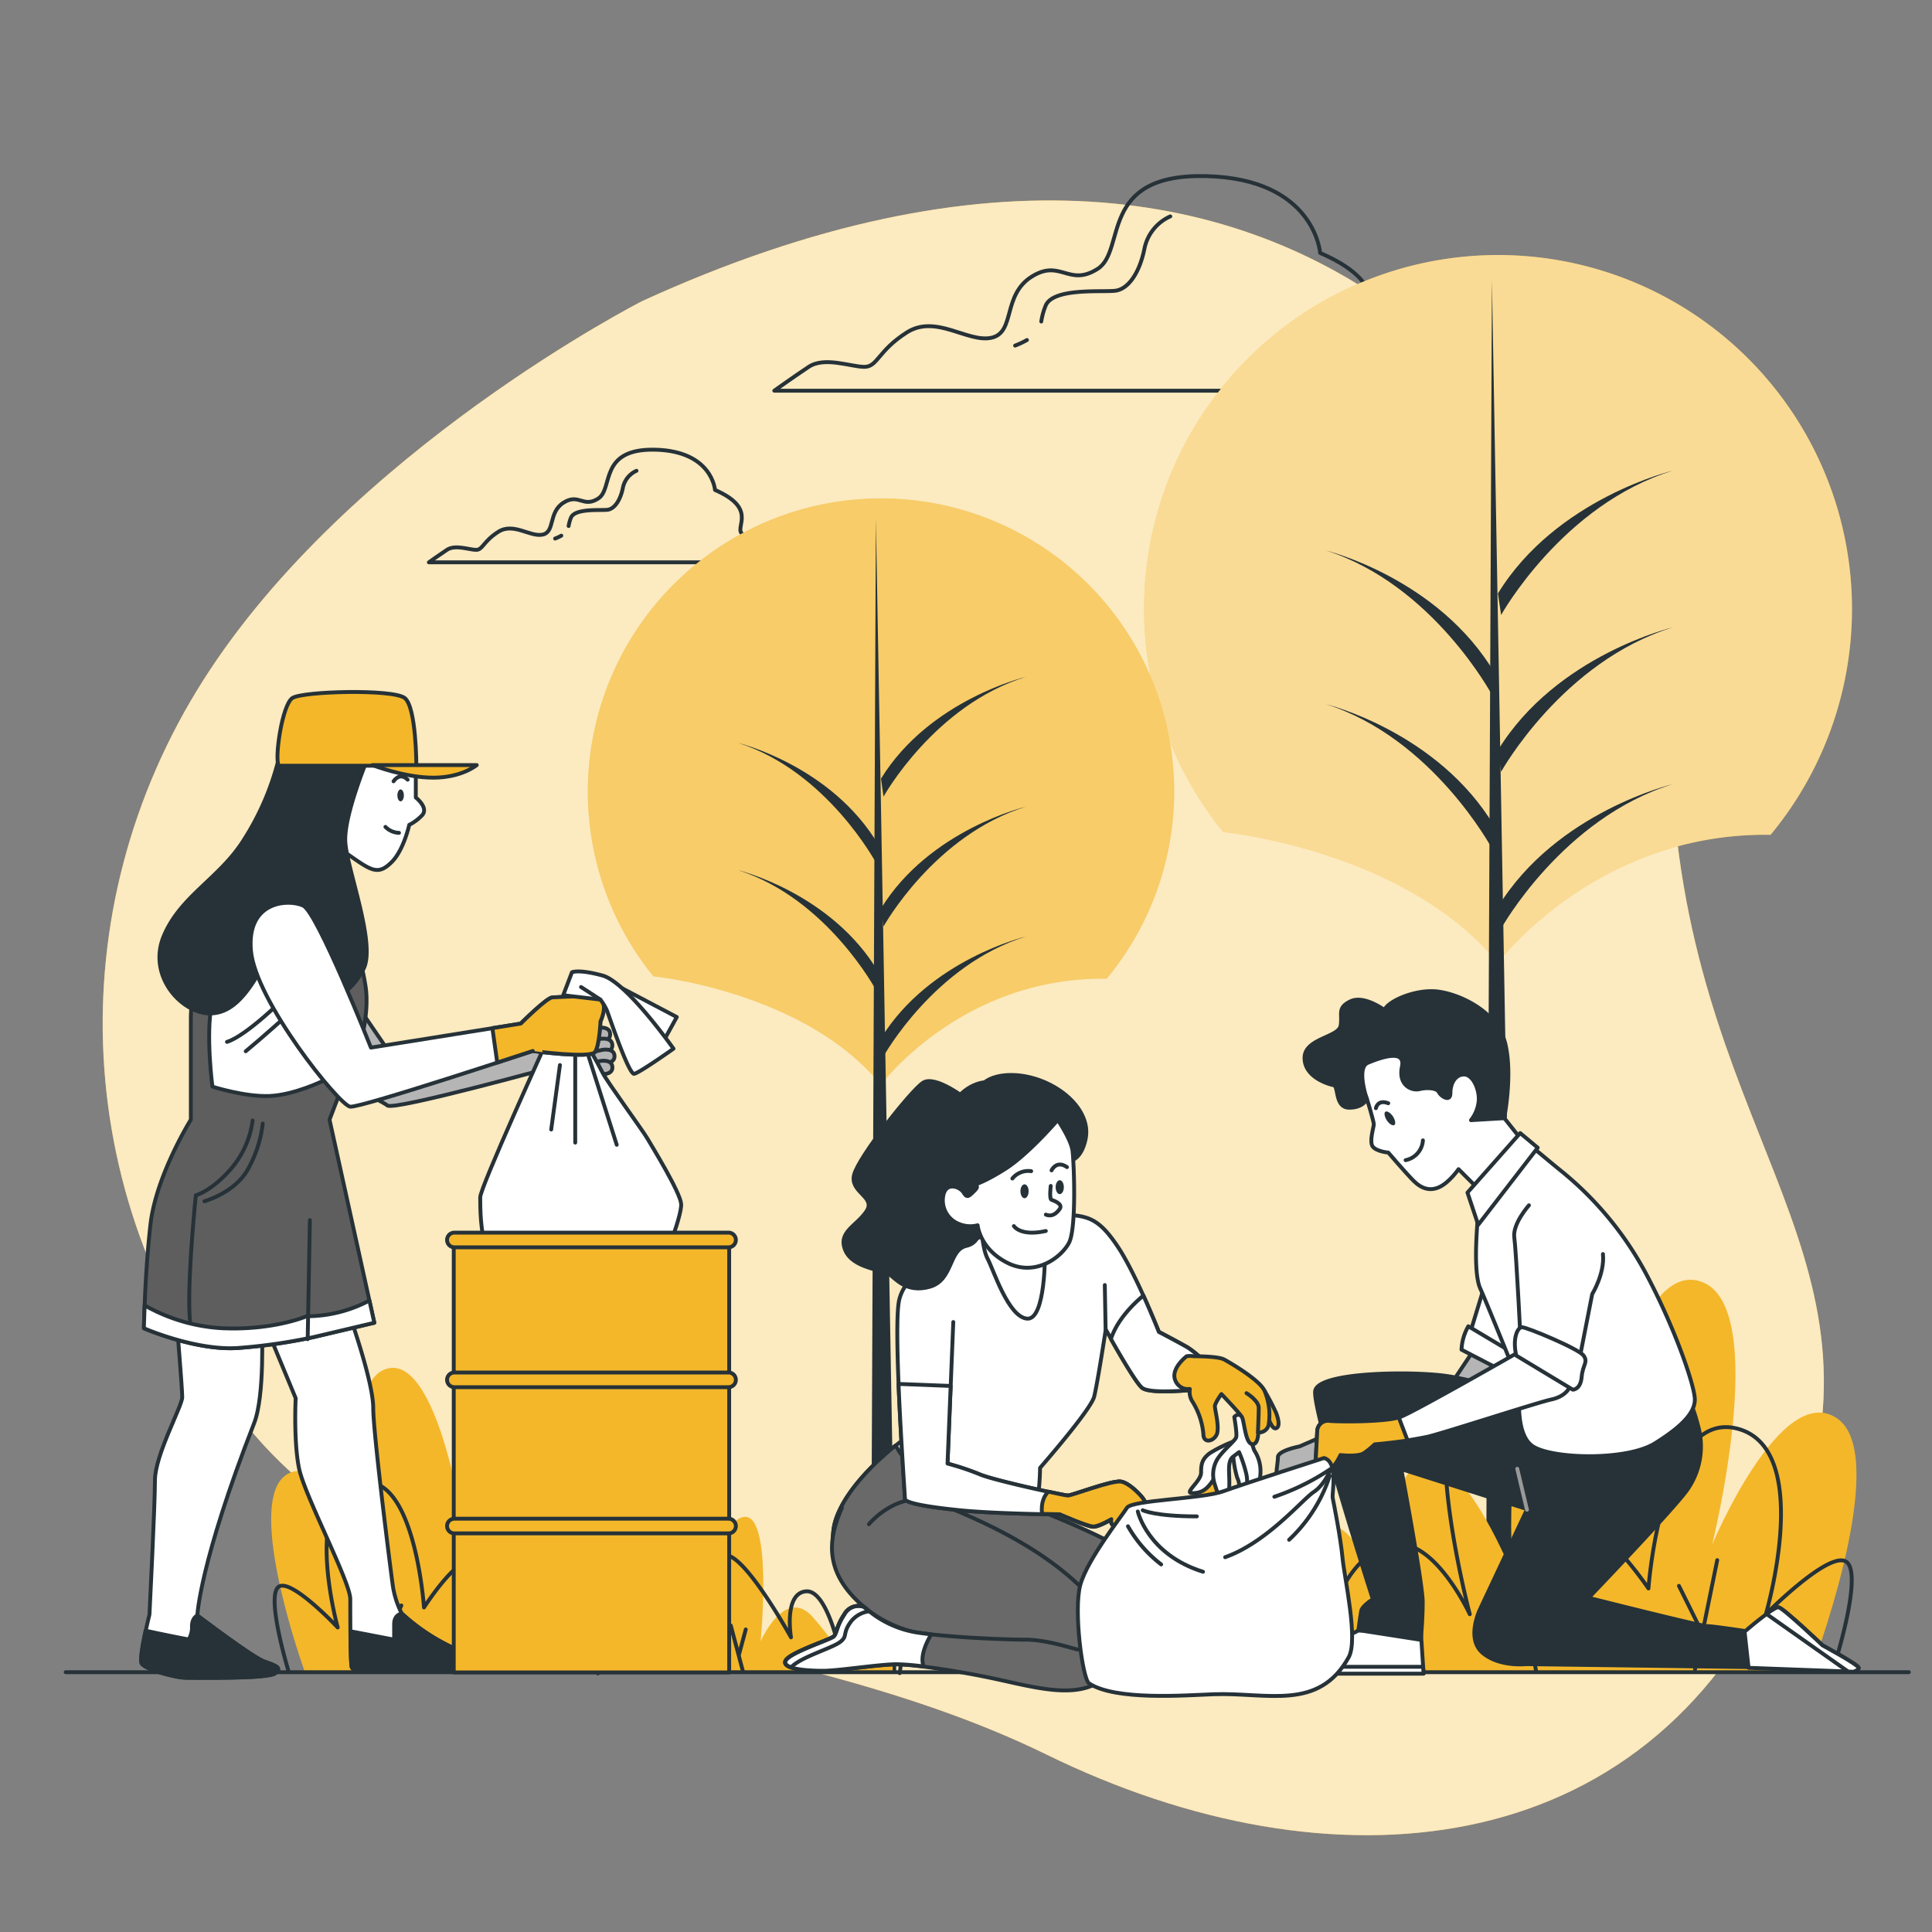 <svg xmlns="http://www.w3.org/2000/svg" viewBox="0 0 500 500"><rect x="0" y="0" width="500" height="500" fill="#808080" stroke="none"/><g id="freepik--background-simple--inject-111"><path d="M166.19,77.92S90.42,116.52,52.63,176,17.83,312,63.75,368.8s133.69,49.34,207.18,85.32,154.57,28.57,189.32-47.66S442.6,301.74,433.6,213.52,345.07-3.88,166.19,77.92Z" style="fill:#F4B72A"></path><path d="M166.19,77.92S90.42,116.52,52.63,176,17.83,312,63.75,368.8s133.69,49.34,207.18,85.32,154.57,28.57,189.32-47.66S442.6,301.74,433.6,213.52,345.07-3.88,166.19,77.92Z" style="fill:#fff;opacity:0.7"></path></g><g id="freepik--Clouds--inject-111"><path d="M368.36,90.82c-7.54-4.11-11-.68-13.71-4.11s7.54-12.34-13-21.25c0,0-1.37-19.19-29.48-19.88s-20.56,19.2-28.1,24-9.6-2.74-17.14,2.06S262.8,86,256.63,87.4s-14.4-6.17-21.94-1.37-7.54,8.91-11,8.91-10.29-2.74-14.4,0-8.91,6.17-8.91,6.17H373.85S375.9,94.94,368.36,90.82Z" style="fill:none;stroke:#263238;stroke-linecap:round;stroke-linejoin:round"></path><path d="M265.77,88a23,23,0,0,1-3.06,1.44" style="fill:none;stroke:#263238;stroke-linecap:round;stroke-linejoin:round"></path><path d="M302.87,56a11.68,11.68,0,0,0-6.69,8.36c-1.26,6.28-4.19,10.46-7.53,10.88s-15.9-.84-18,3.77a18,18,0,0,0-1.17,4.2" style="fill:none;stroke:#263238;stroke-linecap:round;stroke-linejoin:round"></path><path d="M199.06,140.1c-3.95-2.15-5.75-.36-7.19-2.15s3.95-6.47-6.83-11.15c0,0-.72-10.06-15.45-10.42S158.8,126.44,154.85,129s-5-1.44-9,1.08-2.15,7.55-5.39,8.27-7.55-3.24-11.5-.72-4,4.67-5.75,4.67-5.39-1.44-7.55,0-4.67,3.23-4.67,3.23h90.93S203,142.26,199.06,140.1Z" style="fill:none;stroke:#263238;stroke-linecap:round;stroke-linejoin:round"></path><path d="M145.27,138.63a14,14,0,0,1-1.61.75" style="fill:none;stroke:#263238;stroke-linecap:round;stroke-linejoin:round"></path><path d="M164.72,121.84a6.12,6.12,0,0,0-3.51,4.38c-.66,3.29-2.19,5.49-4,5.71s-8.33-.44-9.43,2a10,10,0,0,0-.62,2.2" style="fill:none;stroke:#263238;stroke-linecap:round;stroke-linejoin:round"></path></g><g id="freepik--Trees--inject-111"><path d="M316.65,215.32s47.13,4.67,71,33.88c0,0,25.24-33.84,70.57-33.15a91.6,91.6,0,1,0-141.59-.65Z" style="fill:#F4B72A"></path><path d="M316.65,215.32s47.13,4.67,71,33.88c0,0,25.24-33.84,70.57-33.15a91.6,91.6,0,1,0-141.59-.65Z" style="fill:#fff;opacity:0.5"></path><polygon points="386.11 72.46 384.51 432.76 392.47 432.76 386.11 72.46" style="fill:#263238"></polygon><path d="M388.49,240.3S404.4,211.66,433,202.91c0,0-30.23,7.16-45.34,31.82Z" style="fill:#263238"></path><path d="M388.49,159.16S404.4,130.53,433,121.78c0,0-30.23,7.16-45.34,31.81Z" style="fill:#263238"></path><path d="M388.49,199.73S404.4,171.09,433,162.34c0,0-30.23,7.16-45.34,31.82Z" style="fill:#263238"></path><path d="M386.13,179.84s-15.35-28.63-43-37.38c0,0,29.17,7.16,43.75,31.82Z" style="fill:#263238"></path><path d="M386.13,219.61s-15.35-28.63-43-37.38c0,0,29.17,7.16,43.75,31.82Z" style="fill:#263238"></path><path d="M169.16,252.67s39,3.87,58.81,28.06c0,0,20.9-28,58.44-27.45a75.87,75.87,0,1,0-117.26-.54Z" style="fill:#F4B72A"></path><path d="M169.16,252.67s39,3.87,58.81,28.06c0,0,20.9-28,58.44-27.45a75.87,75.87,0,1,0-117.26-.54Z" style="fill:#fff;opacity:0.3"></path><polygon points="226.68 134.35 225.37 432.76 231.95 432.76 226.68 134.35" style="fill:#263238"></polygon><path d="M228.66,273.36s13.17-23.72,36.89-31c0,0-25,5.93-37.55,26.35Z" style="fill:#263238"></path><path d="M228.66,206.16s13.17-23.72,36.89-31c0,0-25,5.93-37.55,26.36Z" style="fill:#263238"></path><path d="M228.66,239.76s13.17-23.72,36.89-31c0,0-25,5.93-37.55,26.36Z" style="fill:#263238"></path><path d="M226.71,223.29s-12.72-23.72-35.6-31c0,0,24.15,5.93,36.23,26.36Z" style="fill:#263238"></path><path d="M226.71,256.23s-12.72-23.72-35.6-31c0,0,24.15,5.93,36.23,26.36Z" style="fill:#263238"></path></g><g id="freepik--Plants--inject-111"><path d="M261.13,432.42c-.14-3.13.27-9.07,3.64-18,5.28-14,14.53,14,14.53,14s0-3.33,9.91-14,18.49,8,18.49,8-4.62-44.66,6.61-41.33,9.9,41.33,9.9,41.33,7.93-28,18.5-28,13.21,20,13.21,20,2.64-35.33,13.21-36,22.45,29.34,22.45,29.34-3.3-40,7.27-42,14.53,14.66,14.53,14.66,9.24-55.33,27.08-48.66,2.64,68,2.64,68,17.83-42.67,32.36-32.67c13.21,9.09-3.6,56.74-6.76,65.33Z" style="fill:#F4B72A"></path><path d="M474.33,432.33s7.74-23.91,3.77-27.91S457,417.76,457,417.76s12.55-42.67-7.27-48-23.11,41.33-23.11,41.33-14.53-21.33-17.84-13.33a44.73,44.73,0,0,0-3.3,15.33s-7.26-58-23.78-55.33-1.32,60-1.32,60-9.24-20-19.81-18S346,414.42,346,414.42s-4.62-11.33-7.93-11.33-7.26,20-7.26,20-4-30.67-11.23-29.33-22.46,27.33-22.46,27.33,2.65-14.67-5.28-15.33-12.55,22.66-12.55,22.66-10.57-22-17.17-18S258.67,433,258.67,433" style="fill:none;stroke:#263238;stroke-linecap:round;stroke-linejoin:round"></path><line x1="438.67" y1="432" x2="444.42" y2="403.76" style="fill:none;stroke:#263238;stroke-linecap:round;stroke-linejoin:round"></line><line x1="397.53" y1="432.42" x2="394.22" y2="413.76" style="fill:none;stroke:#263238;stroke-linecap:round;stroke-linejoin:round"></line><line x1="314" y1="432.33" x2="318.27" y2="417.09" style="fill:none;stroke:#263238;stroke-linecap:round;stroke-linejoin:round"></line><line x1="365.16" y1="433.09" x2="357.9" y2="419.76" style="fill:none;stroke:#263238;stroke-linecap:round;stroke-linejoin:round"></line><line x1="439.8" y1="421.09" x2="434.51" y2="410.42" style="fill:none;stroke:#263238;stroke-linecap:round;stroke-linejoin:round"></line><line x1="397.53" y1="426.42" x2="402.15" y2="417.09" style="fill:none;stroke:#263238;stroke-linecap:round;stroke-linejoin:round"></line><line x1="361.86" y1="425.76" x2="365.16" y2="419.76" style="fill:none;stroke:#263238;stroke-linecap:round;stroke-linejoin:round"></line><line x1="315.33" y1="426.67" x2="312.99" y2="418.42" style="fill:none;stroke:#263238;stroke-linecap:round;stroke-linejoin:round"></line><path d="M231,432.57c.11-2.43-.2-7-2.67-14-3.87-10.87-10.66,10.87-10.66,10.87s0-2.59-7.26-10.87-13.56,6.21-13.56,6.21,3.39-34.67-4.85-32.08-7.26,32.08-7.26,32.08S179,403.08,171.2,403.08s-9.69,15.52-9.69,15.52-1.93-27.43-9.68-27.94-16.47,22.76-16.47,22.76,2.42-31-5.33-32.6-10.66,11.39-10.66,11.39-6.78-42.95-19.86-37.78-1.94,52.79-1.94,52.79S84.49,374.1,73.84,381.86c-9.69,7.06,2.64,44,5,50.71Z" style="fill:#F4B72A"></path><path d="M74.67,432.5S69,413.94,71.9,410.84s15.5,10.35,15.5,10.35-9.2-33.12,5.33-37.26,17,32.08,17,32.08,10.66-16.56,13.08-10.35a36.51,36.51,0,0,1,2.42,11.9s5.33-45,17.44-42.95,1,46.58,1,46.58,6.78-15.53,14.53-14,10.66,11.38,10.66,11.38,3.39-8.8,5.81-8.8,5.33,15.53,5.33,15.53,2.91-23.81,8.24-22.77,16.47,21.21,16.47,21.21-1.94-11.38,3.87-11.9,9.2,17.6,9.2,17.6,7.75-17.08,12.6-14S232.84,433,232.84,433" style="fill:none;stroke:#263238;stroke-linecap:round;stroke-linejoin:round"></path><line x1="100.82" y1="432.24" x2="96.6" y2="410.32" style="fill:none;stroke:#263238;stroke-linecap:round;stroke-linejoin:round"></line><line x1="131" y1="432.57" x2="133.42" y2="418.08" style="fill:none;stroke:#263238;stroke-linecap:round;stroke-linejoin:round"></line><line x1="192.26" y1="432.5" x2="189.12" y2="420.67" style="fill:none;stroke:#263238;stroke-linecap:round;stroke-linejoin:round"></line><line x1="154.73" y1="433.09" x2="160.06" y2="422.74" style="fill:none;stroke:#263238;stroke-linecap:round;stroke-linejoin:round"></line><line x1="100" y1="423.77" x2="103.87" y2="415.49" style="fill:none;stroke:#263238;stroke-linecap:round;stroke-linejoin:round"></line><line x1="131" y1="427.91" x2="127.61" y2="420.67" style="fill:none;stroke:#263238;stroke-linecap:round;stroke-linejoin:round"></line><line x1="157.15" y1="427.4" x2="154.73" y2="422.74" style="fill:none;stroke:#263238;stroke-linecap:round;stroke-linejoin:round"></line><line x1="191.28" y1="428.1" x2="193" y2="421.7" style="fill:none;stroke:#263238;stroke-linecap:round;stroke-linejoin:round"></line><line x1="17" y1="432.76" x2="494" y2="432.76" style="fill:none;stroke:#263238;stroke-linecap:round;stroke-linejoin:round"></line></g><g id="freepik--characters-2--inject-111"><path d="M381.28,349.58l-4.88,7.33-40.1,17.43s-5.58,1.05-5.58,2.79-1.05,6.63,0,7.33,8-1.75,8-1.75-2.09,2.44,0,3.14,4.18-2.44,4.18-2.44a70,70,0,0,0,5.93-4.18,19.74,19.74,0,0,0,2.44-4.19l37-9.41,7.67-11.51S380.24,352.37,381.28,349.58Z" style="fill:#b5b5b5;stroke:#263238;stroke-linecap:round;stroke-linejoin:round"></path><polygon points="384.07 333.14 379.53 348.04 391.4 355.11 396.19 343.49 384.07 333.14" style="fill:#fff;stroke:#263238;stroke-linecap:round;stroke-linejoin:round"></polygon><path d="M380,343.24l14.4,8.59-2.53,4.54-13.63-7.07A13.36,13.36,0,0,1,380,343.24Z" style="fill:#fff;stroke:#263238;stroke-linecap:round;stroke-linejoin:round"></path><path d="M351.5,422s-10.1,5.05-12.88,7.32-3.28,2-2.53,3.79h32.33l-.76-11.62Z" style="fill:#fff;stroke:#263238;stroke-linecap:round;stroke-linejoin:round"></path><path d="M368.3,431.37H336.09c-.44.47-.39.85,0,1.77h32.33Z" style="fill:#fff;stroke:#263238;stroke-linecap:round;stroke-linejoin:round"></path><path d="M394.93,361.93s-12.37-5.05-22.47-6.06-31.06-.51-32.07,4,14.9,54,14.9,54-2.78,1.77-3,3-.75,5-.75,5l16.16,2.52s.5-5.05.5-9.84-5.55-34.35-5.55-34.35l32.57,10.36-12.12,25.75s-3.78,7.58.51,11.37,11.36,3,11.36,3l57.58.76-1-9.35s-8.33-1.26-9.85-1.26-30.56-7.32-30.56-7.32,23.24-24.25,25.76-28.29a19.54,19.54,0,0,0,2.78-15.4c-1.52-6.06-2.53-7.33-2.53-7.33S419.43,371,410.34,369A41.58,41.58,0,0,1,394.93,361.93Z" style="fill:#263238;stroke:#263238;stroke-linecap:round;stroke-linejoin:round"></path><path d="M353.77,284.4s1.77,5.81,1.77,6.57-1.27,4.54-.25,5.8,4,1.52,4,1.52,4.54,5.3,6.56,7.32,4.29,2.78,6.82,1.52,4.8-4.55,4.8-4.55l4.8,4.8,11.11-12.88-4-5.05s1-5.81-2.78-13.38-16.92-9.6-25.51-8.08-10.6,6.56-10.6,7.57S353.77,284.4,353.77,284.4Z" style="fill:#fff;stroke:#263238;stroke-linecap:round;stroke-linejoin:round"></path><path d="M358.32,261.42s-5.31-4-8.84-2.27-2,3.28-2.53,6.31-9.34,3.28-9.34,8.33,6.31,6.82,7.57,7.07.26,5.81,4,5.81,4.55-2.27,4.55-2.27-2.78-8.08.25-9.34,9.85-3.79,8.84,1,2.53,6.31,4.55,5.81,4.54-.26,5,.75,3,2.78,3,.26,1.26-4.8,3.53-4.8,4,3.79,3.79,6.82a9.5,9.5,0,0,1-2,5l8.59-.51s2.27-11.36.25-19.44S378,257.38,372.2,256.62,359.07,259.15,358.32,261.42Z" style="fill:#263238;stroke:#263238;stroke-linecap:round;stroke-linejoin:round"></path><path d="M360.49,288.91c.63,1,.78,2,.35,2.25s-1.31-.25-1.93-1.21-.79-2-.35-2.25S359.86,288,360.49,288.91Z" style="fill:#263238"></path><path d="M363.77,300.25a5.58,5.58,0,0,0,4.48-5.12" style="fill:none;stroke:#263238;stroke-linecap:round;stroke-linejoin:round"></path><path d="M356.08,286.8s.42-2.35,3.2-1.28" style="fill:none;stroke:#263238;stroke-linecap:round;stroke-linejoin:round"></path><path d="M382.81,311.67s-2,16.67.25,21.72,10.36,25.25,10.36,25.25S391.65,371,396.7,374.3s24.24,3.79,31.57-.76,10.35-8.08,10.35-11.36-4.8-17.68-12.37-32.07a86.82,86.82,0,0,0-22.48-27.28c-5.3-4.29-7.32-6.31-8.33-6.31S382.31,306.88,382.81,311.67Z" style="fill:#fff;stroke:#263238;stroke-linecap:round;stroke-linejoin:round"></path><polygon points="393.42 293.24 379.78 308.64 382.56 316.98 397.96 297.03 393.42 293.24" style="fill:#fff;stroke:#263238;stroke-linecap:round;stroke-linejoin:round"></polygon><path d="M393.67,349.55s-27.78,15.91-31.31,17.18-14.9,1.26-18.19,1a2.79,2.79,0,0,0-3.28,2.77l-.5,9.6s2.77.76,4,0,2.52-3.54,2.52-3.54,4.55.51,6.06-.5a20.57,20.57,0,0,0,2.78-2.27,116.71,116.71,0,0,0,13.89-2c5.05-1.27,28.28-8.84,31.82-9.6s4.8-2.78,5.05-4S393.67,349.55,393.67,349.55Z" style="fill:#fff;stroke:#263238;stroke-linecap:round;stroke-linejoin:round"></path><path d="M362,366.83c-3.86,1.15-14.64,1.15-17.83.91a2.79,2.79,0,0,0-3.28,2.77l-.5,9.6s2.77.76,4,0,2.52-3.54,2.52-3.54,4.55.51,6.06-.5a20.57,20.57,0,0,0,2.78-2.27s4.24-.37,8.53-1Z" style="fill:#F4B72A;stroke:#263238;stroke-linecap:round;stroke-linejoin:round"></path><path d="M395.69,311.93s-4.29,4.79-3.79,8.33,1.77,29.29,1.77,29.29l14.39,5.81,4-20.45s3.29-5.31,2.78-10.36" style="fill:#fff;stroke:#263238;stroke-linecap:round;stroke-linejoin:round"></path><path d="M392.41,350.82l14.64,8.83s2,0,2.28-3.28,1.76-3.79.5-5.55-14.65-7.33-15.91-7.33S391.4,346.52,392.41,350.82Z" style="fill:#fff;stroke:#263238;stroke-linecap:round;stroke-linejoin:round"></path><path d="M451.5,422.28s7.57-6.56,8.84-6.31,11.36,9.85,11.36,9.85,9.34,5.05,9.34,5.81-1.51,1-1.51,1l-27-1Z" style="fill:#fff;stroke:#263238;stroke-linecap:round;stroke-linejoin:round"></path><path d="M481,431.63c0-.76-9.34-5.81-9.34-5.81s-10.1-9.6-11.36-9.85c-.45-.09-1.71.69-3.13,1.73l12.22,8.62,8.9,6.27,1.2.05S481,432.38,481,431.63Z" style="fill:#fff;stroke:#263238;stroke-linecap:round;stroke-linejoin:round"></path><line x1="395.18" y1="390.72" x2="392.66" y2="380.11" style="fill:none;stroke:#999;stroke-linecap:round;stroke-linejoin:round"></line><path d="M307.32,348.68c-3-1.7-7.41-4-7.41-4s-5.94-15-10.6-22-7.42-7.85-12.51-8.27-20.34,3.6-21,4.66c0,0-14.2,6.57-17.8,11.24s-2.34,40.9-2.34,40.9S220.42,381.53,216.4,393c-2.56,7.27.42,19.28,14.2,22.89a29.67,29.67,0,0,0,14.07.31,53,53,0,0,0,11.79,7.53c14.2,6.78,23.52,8.05,32.21,8.48s17.59-2.33,19.29-4,5.09-8.27-3.6-17.8c-7.49-8.23-30.09-17.39-36.19-19.76a71,71,0,0,0,1-10.77s13.14-15,14-18.44,3-17.38,3-17.38,7.21,13.15,9.33,15.05,14.41.43,15.68.43,1.91-5.51,1.91-5.51A23.67,23.67,0,0,0,307.32,348.68Z" style="fill:#fff;stroke:#263238;stroke-linecap:round;stroke-linejoin:round"></path><path d="M304.36,410.36c-7.49-8.23-30.09-17.39-36.19-19.76.19-1.11.35-2.19.47-3.21a36.68,36.68,0,0,1-17.27-.35c-16.11-4.24-19.5-12.93-19.5-12.93h-.12c-4.81,3.9-12.64,11.13-15.35,18.86-2.56,7.27.42,19.28,14.2,22.89a29.67,29.67,0,0,0,14.07.31,53,53,0,0,0,11.79,7.53c14.2,6.78,23.52,8.05,32.21,8.48s17.59-2.33,19.29-4S313.05,419.89,304.36,410.36Z" style="fill:#696969;stroke:#263238;stroke-linecap:round;stroke-linejoin:round"></path><path d="M224.87,394.46s7.63-9.33,17.6-5.51c34.83,13.35,43.66,28.19,46,34.12s1.48,9.12-.42,10.39-21.83-3.39-31.37-6.78-22.26-1.7-33.07-10.81-9.11-18-5.72-25.65" style="fill:#696969;stroke:#263238;stroke-linecap:round;stroke-linejoin:round"></path><path d="M313.05,354a23.67,23.67,0,0,0-5.73-5.3c-3-1.7-7.41-4-7.41-4s-1.71-4.32-4-9.41c-2.57,2.14-6.78,6.25-8.4,11.24,2.2,3.9,6.42,11.2,8,12.58,2.11,1.91,14.41.43,15.68.43S313.05,354,313.05,354Z" style="fill:#fff;stroke:#263238;stroke-linecap:round;stroke-linejoin:round"></path><line x1="286.13" y1="344.01" x2="285.92" y2="332.57" style="fill:none;stroke:#263238;stroke-linecap:round;stroke-linejoin:round"></line><path d="M319.93,372.79a36.39,36.39,0,0,0-6.82,3.28c-2,1.51-2.27,2.78-2.27,5.05s-4.55,5.3-2.27,5.3,4-.76,6.06-4.54,4.54-4.9,4.54-4.9a28.23,28.23,0,0,0,1,5.4,6.41,6.41,0,0,1,.26,4.8c-.51,2,2,1.52,2.77-4a20.34,20.34,0,0,0-1.51-10.35Z" style="fill:#fff;stroke:#263238;stroke-linecap:round;stroke-linejoin:round"></path><path d="M319.43,366.71s.75,4.26.5,5.23-3.79,3.68-5.05,6a7.81,7.81,0,0,0-.5,6.2c.5,1.55,2,6.58,2.77,5.23s1-2.91,1-5.81-.5-5.43,1-6.59l1.52-1.16a33.44,33.44,0,0,1,1.77,5.23c1,3.68-.76,6.78-.26,7.36s2.53.19,2.78-1.36,1.26-3.29,1.26-6.39a9.73,9.73,0,0,0-1.63-5.31,30,30,0,0,1-1.14-4C323,369,321.45,364.58,319.43,366.71Z" style="fill:#fff;stroke:#263238;stroke-linecap:round;stroke-linejoin:round"></path><path d="M327.25,359.91a62.87,62.87,0,0,1,3,5.72c.63,1.7,1.06,3.61,0,4s-1.91-2.54-2.55-3.81S324.92,359.06,327.25,359.91Z" style="fill:#F4B72A;stroke:#263238;stroke-linecap:round;stroke-linejoin:round"></path><path d="M327.25,359.91c-1.27-2.75-8.48-7-10.39-8.05-1.33-.75-5.58-.86-8-.87a5.7,5.7,0,0,0-1.75,0s-3.39,2.54-3.18,5.3a3.58,3.58,0,0,0,3,3.18h1a4.77,4.77,0,0,0,.51,3,19.16,19.16,0,0,1,3,8.69c0,2.76,3.18,1.7,3.6-.42s-.63-5.93-.63-6.78,1.69-3.18,1.69-3.18,4.67,4.87,5.3,5.93.85,6.57,2.55,7,1.69-3,1.69-3a2.55,2.55,0,0,0,2.76-2.54A16.06,16.06,0,0,0,327.25,359.91Z" style="fill:#F4B72A;stroke:#263238;stroke-linecap:round;stroke-linejoin:round"></path><path d="M322.59,360.55s3.17,1.9,3.17,3.81-.21,6.36-.21,6.36" style="fill:none;stroke:#263238;stroke-linecap:round;stroke-linejoin:round"></path><path d="M289.1,428c0,3,1.69,3.39-4.88,7.42s-16.53,1.27-26.28-.85-21.41-3.82-25.86-3.82S217,432.4,213,432.4s-10.59-.42-9.74-2.54,11.65-5.52,12.5-6.36.64-2.55,2.76-5.73a4.16,4.16,0,0,1,5.08-1.9A26.47,26.47,0,0,0,237,422.44c8,1.27,22.67,1.9,28.4,1.9s12.93,2.55,13.56,2.55" style="fill:#696969;stroke:#263238;stroke-linecap:round;stroke-linejoin:round"></path><path d="M237,422.44a26.47,26.47,0,0,1-13.36-6.57,4.16,4.16,0,0,0-5.08,1.9c-2.12,3.18-1.91,4.88-2.76,5.73s-11.66,4.24-12.5,6.36S209,432.4,213,432.4s14.63-1.7,19.08-1.7a63.66,63.66,0,0,1,6.91.57c0-.19-.08-.38-.13-.57-.62-2.64,1.16-6.09,2.15-7.73C239.54,422.81,238.17,422.63,237,422.44Z" style="fill:#fff;stroke:#263238;stroke-linecap:round;stroke-linejoin:round"></path><path d="M223.6,415.87a4.16,4.16,0,0,0-5.08,1.9c-2.12,3.18-1.91,4.88-2.76,5.73s-11.66,4.24-12.5,6.36c-.31.75.33,1.28,1.45,1.66,2.49-2.67,10.4-4.89,12.61-6.5s.56-2.16,2.89-5.34A7.09,7.09,0,0,1,225,417C224.08,416.34,223.6,415.87,223.6,415.87Z" style="fill:none;stroke:#263238;stroke-linecap:round;stroke-linejoin:round"></path><path d="M243.1,326s-8.69,3.39-10.38,10.38,1.48,50.45,1.48,51.51,5.72,2.12,14.63,3,25.43,1.06,25.43,1.06,7.21,3.17,8.69,3.17,4.66-1.9,4.66-1.9-.42,1.9,1.27,1.48,7.42-5.09,7.42-5.93-3.81-4.88-6.14-5.3-12.72,3.6-13.78,3.6-19.5-4-22.89-5.51a69,69,0,0,0-8.27-2.76l1.49-36.66" style="fill:#fff;stroke:#263238;stroke-linecap:round;stroke-linejoin:round"></path><path d="M290.16,383.44c-2.34-.43-12.72,3.6-13.78,3.6s-19.5-4-22.89-5.51a69,69,0,0,0-8.27-2.76l.81-20.09-13.49-.52c.57,13.89,1.66,29.11,1.66,29.73,0,1.06,5.72,2.12,14.63,3s25.43,1.06,25.43,1.06,7.21,3.17,8.69,3.17,4.66-1.9,4.66-1.9-.42,1.9,1.27,1.48,7.42-5.09,7.42-5.93S292.49,383.86,290.16,383.44Z" style="fill:#fff;stroke:#263238;stroke-linecap:round;stroke-linejoin:round"></path><path d="M296.3,388.74c0-.85-3.81-4.88-6.14-5.3s-12.72,3.6-13.78,3.6c-.33,0-2.35-.39-5.08-1-1,1-1.95,2.72-1.63,5.76l4.59.09s7.21,3.17,8.69,3.17,4.66-1.9,4.66-1.9-.42,1.9,1.27,1.48S296.3,389.58,296.3,388.74Z" style="fill:#F4B72A;stroke:#263238;stroke-linecap:round;stroke-linejoin:round"></path><path d="M250.1,284.45s-8.06-6.35-11.24-4.23-16.53,19.07-17.8,23.73,5.72,5.73,3.18,9.54-7.42,5.3-5.51,10,9.54,5.09,11.23,6.15,4.45,5.09,10.6,3.39,4.87-9.54,9.54-10.6,4.24-7.41,2.12-12.5-3.39-12.08-.85-15.26S250.1,284.45,250.1,284.45Z" style="fill:#263238;stroke:#263238;stroke-linecap:round;stroke-linejoin:round"></path><path d="M254.8,280.09s-6.5.37-9.57,8.49,0,20.22.9,22.21,5.6,4,8.49,2.34,6.86-7.94,9.74-9.57,8.67-8.48,8.67-8.48l4.15,5.23s2.71-.36,3.79-5.59-2.88-10.83-9.38-14.08S258.05,277.57,254.8,280.09Z" style="fill:#263238;stroke:#263238;stroke-linecap:round;stroke-linejoin:round"></path><path d="M253.91,316.67s.21,6.36,1.7,9.12,5.3,15,10.17,15.47,4.66-17.17,4.66-17.17-5.72.21-9.11-3.39S254.34,315,253.91,316.67Z" style="fill:none;stroke:#263238;stroke-linecap:round;stroke-linejoin:round"></path><path d="M273.75,289.84s-7.58,8.85-13.54,12.64-8.66,4.33-8.66,4.33,2.34-.36.72,1.27-2,2-2.89.54-4.51-2.89-5.24.72a6.54,6.54,0,0,0,4,7.4,7.65,7.65,0,0,0,4.87.36s.54,6.14,7.76,9.75,13.91-1.44,15.89-5.23,1.27-20.94.9-23.83S273.75,289.84,273.75,289.84Z" style="fill:#fff;stroke:#263238;stroke-linecap:round;stroke-linejoin:round"></path><path d="M271.93,306.92s-.43,3.39.21,3.6,3,1.06,2.12,2.34-2.12,2.12-3.6,1.48" style="fill:none;stroke:#263238;stroke-linecap:round;stroke-linejoin:round"></path><path d="M262.39,317.31s1.7,2.75,8.27,1.27" style="fill:none;stroke:#263238;stroke-linecap:round;stroke-linejoin:round"></path><path d="M266.21,308.3c0,1-.48,1.8-1.06,1.8s-1.06-.81-1.06-1.8.47-1.8,1.06-1.8S266.21,307.3,266.21,308.3Z" style="fill:#263238"></path><path d="M275.32,307.24c0,1-.47,1.8-1.06,1.8s-1.06-.81-1.06-1.8.47-1.8,1.06-1.8S275.32,306.24,275.32,307.24Z" style="fill:#263238"></path><path d="M262,305a5.3,5.3,0,0,1,4.87-1.9" style="fill:none;stroke:#263238;stroke-linecap:round;stroke-linejoin:round"></path><path d="M272.14,302.89s1.27-2.75,4-.84" style="fill:none;stroke:#263238;stroke-linecap:round;stroke-linejoin:round"></path><path d="M342.66,377.33s-20.46,6.57-26,8.59-23.74,2.27-25,4.29-10.32,13.44-12.09,20,.58,24.33,2.27,25.44c6.79,4.49,24.65,3.11,32.21,2.82,13.83-.51,27.22,4.48,35-9.6,2.52-4.55-1.12-20.48-1.62-25.78s-2.28-14.14-2.53-15.41S346.45,378.34,342.66,377.33Z" style="fill:#fff;stroke:#263238;stroke-linecap:round;stroke-linejoin:round"></path><path d="M317.07,403c10.82-3.82,20.05-15,22.92-16.88s4.44-6,4.44-6a61.36,61.36,0,0,1-14.63,7.24" style="fill:none;stroke:#263238;stroke-linecap:round;stroke-linejoin:round"></path><path d="M344.13,381.94a39.22,39.22,0,0,1-10.51,16.55" style="fill:none;stroke:#263238;stroke-linecap:round;stroke-linejoin:round"></path><path d="M295.74,390.85s3.18,1.59,14,1.59" style="fill:none;stroke:#263238;stroke-linecap:round;stroke-linejoin:round"></path><path d="M294.46,391.17s2.55,11.14,16.88,15.6" style="fill:none;stroke:#263238;stroke-linecap:round;stroke-linejoin:round"></path><path d="M291.92,395a32.87,32.87,0,0,0,8.59,9.87" style="fill:none;stroke:#263238;stroke-linecap:round;stroke-linejoin:round"></path></g><g id="freepik--character-1--inject-111"><path d="M90.94,341.77s5.65,16.11,5.65,22.61,4.52,42.11,5.08,46.07a23.32,23.32,0,0,0,2.27,7.06,51.41,51.41,0,0,0,13,8.76c8.19,4,7.91,2.83,6.5,4.52s-14.42,2-20.35,1.42-11.87,1.41-12.15-1.13-.29-12.72-.29-17.24S78.78,387,77.37,379.92s-.85-18.08-.85-18.08l-7.06-17Z" style="fill:#fff;stroke:#263238;stroke-linecap:round;stroke-linejoin:round"></path><path d="M102,420.34v4l-11.28-2.17c0,3.82.1,7.55.26,9,.28,2.54,6.21.56,12.15,1.13s18.93.28,20.35-1.42,1.69-.56-6.5-4.52a51.71,51.71,0,0,1-13-8.76S102,417.79,102,420.34Z" style="fill:#263238;stroke:#263238;stroke-linecap:round;stroke-linejoin:round"></path><path d="M67.76,343.47s.82,17.71-2,24.87c-14.13,36.17-14.69,49.74-14.69,49.74S65.22,428.81,68.33,430s4.8,1.69,2.82,3.1-19.78,1.13-22.89,1.13-10.74-2.26-11.58-3.67,2-12.72,2-12.72,1.42-28.26,1.42-34.76,7.06-19.21,7.06-21.48-1.41-19.21-1.41-19.21S62.68,346.58,67.76,343.47Z" style="fill:#fff;stroke:#263238;stroke-linecap:round;stroke-linejoin:round"></path><path d="M71.15,433.05c2-1.41.29-2-2.82-3.1s-17.24-11.87-17.24-11.87-1.41.56-1.41,2.82a5.93,5.93,0,0,1-.85,3.39s-4.52-.84-9.89-2c-.45-.09-.86-.18-1.26-.28-.73,3.37-1.5,7.65-1,8.48.84,1.41,8.47,3.67,11.58,3.67S69.18,434.47,71.15,433.05Z" style="fill:#263238;stroke:#263238;stroke-linecap:round;stroke-linejoin:round"></path><path d="M91.22,258.4l10.45,15.26,43.24-6.21v8.19S102,287.51,100.26,286.1s-16.11-8.2-16.11-8.2Z" style="fill:#b5b5b5;stroke:#263238;stroke-linecap:round;stroke-linejoin:round"></path><path d="M52.5,238.34s-3.11,18.09-3.11,25.43v26s-9,14.42-10.45,27.13-1.7,26.85-1.7,26.85,13.57,5.94,24.59,5.09A144,144,0,0,0,81.33,346l15.54-3.67L85.28,289.77s5.66-15,6.5-15.82,4-11,2.83-18.66-5.37-23.45-14.13-27.69S56.46,228.45,52.5,238.34Z" style="fill:#5e5e5e;stroke:#263238;stroke-linecap:round;stroke-linejoin:round"></path><path d="M65.38,290a24,24,0,0,1-5.58,12.47c-5,5.77-9.12,6.88-9.12,6.88S48.26,332.84,49.19,342" style="fill:none;stroke:#263238;stroke-linecap:round;stroke-linejoin:round"></path><path d="M68,290.78a31.51,31.51,0,0,1-4.1,12.28c-3.54,5.77-11,7.82-11,7.82" style="fill:none;stroke:#263238;stroke-linecap:round;stroke-linejoin:round"></path><path d="M85.57,236.36c-1.48-5.05-5.77-8.38-7.87-9.75-6.53-1.61-15.13.67-20.65,5.52-.1.6-.17,1.14-.31,1.69-.28,1.13-4.52,25.71-4.52,25.71s1,.2,2.56.48c-1.56,7.95.19,21.21.19,21.21s8.35,2.69,14.81,2.42,14-4,14-4c0-2.27,1.89-13.66,2.78-18.9l.42,0S87.54,243.14,85.57,236.36Z" style="fill:#fff;stroke:#263238;stroke-linecap:round;stroke-linejoin:round"></path><path d="M73.82,258.07s-10,10-15.08,11.57" style="fill:#fff;stroke:#263238;stroke-linecap:round;stroke-linejoin:round"></path><path d="M73.82,263.18s-5.66,5.12-10.23,8.89" style="fill:#fff;stroke:#263238;stroke-linecap:round;stroke-linejoin:round"></path><path d="M95.6,336.57a34.56,34.56,0,0,1-16.25,4.07s-8.48,3.68-21.76,3.11a45.76,45.76,0,0,1-20.15-5.92c-.15,3.6-.2,5.92-.2,5.92s13.57,5.94,24.59,5.09A144,144,0,0,0,81.33,346l15.54-3.67Z" style="fill:#fff;stroke:#263238;stroke-linecap:round;stroke-linejoin:round"></path><line x1="79.63" y1="346.58" x2="80.2" y2="315.77" style="fill:#fff;stroke:#263238;stroke-linecap:round;stroke-linejoin:round"></line><path d="M107.61,199.06v7.34s3.67,2.83,1.41,4.81a12,12,0,0,1-3.11,2.26s-1.41,6.5-4.52,9.61-4.8,2.54-9.32-.57-7.35-5.08-7.35-5.08,2.82-13.85,4.8-18.37,8.2-5.09,11.31-4.53S107.61,199.06,107.61,199.06Z" style="fill:#fff;stroke:#263238;stroke-linecap:round;stroke-linejoin:round"></path><path d="M104.52,205.85c0,.85-.38,1.54-.84,1.54s-.84-.69-.84-1.54.37-1.55.84-1.55S104.52,205,104.52,205.85Z" style="fill:#263238"></path><path d="M101.85,202.2s1.55-2.52,3.65-.42" style="fill:none;stroke:#263238;stroke-linecap:round;stroke-linejoin:round"></path><path d="M99.75,214a5.16,5.16,0,0,0,3.51,1.54" style="fill:none;stroke:#263238;stroke-linecap:round;stroke-linejoin:round"></path><path d="M95,196.68s-5.94,14.24-5.64,21.07,8,26.42,4.75,32.95S84,262,79,254.26s-6.83-10.09-10.09-5.35-7.12,13.36-14.54,13.36S38,252.48,42.45,242.09,57,227.25,63.23,217.16a69.53,69.53,0,0,0,9.5-23.45l22.85.89Z" style="fill:#263238;stroke:#263238;stroke-linecap:round;stroke-linejoin:round"></path><path d="M72.13,198.16h35.62s0-15.14-3-17.51-26.41-1.78-29.08,0S71,196.38,72.13,198.16Z" style="fill:#F4B72A;stroke:#263238;stroke-linecap:round;stroke-linejoin:round"></path><path d="M96.37,198s8.31,3.26,15.73,3.26S123.38,198,123.38,198Z" style="fill:#F4B72A;stroke:#263238;stroke-linecap:round;stroke-linejoin:round"></path><path d="M154.8,266s3.11-.56,3.11,1.7-3.67,2-6.78.85S152.26,266.6,154.8,266Z" style="fill:#b5b5b5;stroke:#263238;stroke-linecap:round;stroke-linejoin:round"></path><path d="M155.37,268.86s3.11-.57,3.11,1.7-3.68,2-6.78.84S152.83,269.43,155.37,268.86Z" style="fill:#b5b5b5;stroke:#263238;stroke-linecap:round;stroke-linejoin:round"></path><path d="M155.94,271.69s3.1-.57,3.1,1.69-3.67,2-6.78.85S153.39,272.25,155.94,271.69Z" style="fill:#b5b5b5;stroke:#263238;stroke-linecap:round;stroke-linejoin:round"></path><path d="M155.38,274.58s3.11-.57,3.11,1.69-3.68,2-6.78.85S152.84,275.14,155.38,274.58Z" style="fill:#b5b5b5;stroke:#263238;stroke-linecap:round;stroke-linejoin:round"></path><path d="M141.8,268.86s-17.52,38.43-17.52,41,0,9.32,1.7,13.28,11.87,11.3,16.39,12.15,23.74-3.67,26-4.24,8.2-16.39,7.91-19.5-7.63-15-8.76-16.95-10.45-14.7-11.58-17-4.53-8.19-4.53-8.19Z" style="fill:#fff;stroke:#263238;stroke-linecap:round;stroke-linejoin:round"></path><line x1="144.91" y1="275.64" x2="142.65" y2="292.32" style="fill:none;stroke:#263238;stroke-linecap:round;stroke-linejoin:round"></line><line x1="148.87" y1="273.66" x2="148.87" y2="295.71" style="fill:none;stroke:#263238;stroke-linecap:round;stroke-linejoin:round"></line><line x1="151.7" y1="271.4" x2="159.61" y2="296.27" style="fill:none;stroke:#263238;stroke-linecap:round;stroke-linejoin:round"></line><path d="M96,271.12s-13.84-35-17.52-36.74S63.81,233,64.94,246s22.89,40.13,25.71,40.41S137.85,272,137.85,272s15,2,16.11.28,1.41-7.91,1.41-7.91,2-4.24,0-5.65-11-.57-12.43-.57-8.2,6.78-8.2,6.78Z" style="fill:#fff;stroke:#263238;stroke-linecap:round;stroke-linejoin:round"></path><path d="M154,272.25c1.13-1.69,1.41-7.91,1.41-7.91s2-4.24,0-5.65-11-.57-12.43-.57-8.2,6.78-8.2,6.78l-7.35,1.18,1.25,8.91c5.43-1.77,9.21-3,9.21-3S152.83,274,154,272.25Z" style="fill:#F4B72A;stroke:#263238;stroke-linecap:round;stroke-linejoin:round"></path><polygon points="159.04 254.73 175.15 263.21 172.04 268.86 159.04 254.73" style="fill:#fff;stroke:#263238;stroke-linecap:round;stroke-linejoin:round"></polygon><path d="M145.76,257.56l2.26-5.94s1.7-.85,7.92.85S174.3,271.4,174.3,271.4s-8.76,6.22-10.17,6.5-6.5-15-7.06-16.39a13.36,13.36,0,0,0-1.7-2.82Z" style="fill:#fff;stroke:#263238;stroke-linecap:round;stroke-linejoin:round"></path><line x1="155.37" y1="258.69" x2="150.37" y2="255.44" style="fill:none;stroke:#263238;stroke-linecap:round;stroke-linejoin:round"></line></g><g id="freepik--trash-can--inject-111"><rect x="117.43" y="321.12" width="71.28" height="111.7" style="fill:#F4B72A;stroke:#263238;stroke-linecap:round;stroke-linejoin:round"></rect><path d="M188.54,359H117.6a1.9,1.9,0,0,1-1.9-1.9h0a1.9,1.9,0,0,1,1.9-1.9h70.94a1.9,1.9,0,0,1,1.9,1.9h0A1.9,1.9,0,0,1,188.54,359Z" style="fill:#F4B72A;stroke:#263238;stroke-linecap:round;stroke-linejoin:round"></path><path d="M188.54,322.8H117.6a1.9,1.9,0,0,1-1.9-1.9h0a1.9,1.9,0,0,1,1.9-1.9h70.94a1.9,1.9,0,0,1,1.9,1.9h0A1.9,1.9,0,0,1,188.54,322.8Z" style="fill:#F4B72A;stroke:#263238;stroke-linecap:round;stroke-linejoin:round"></path><path d="M188.54,396.84H117.6a1.9,1.9,0,0,1-1.9-1.9h0a1.9,1.9,0,0,1,1.9-1.9h70.94a1.9,1.9,0,0,1,1.9,1.9h0A1.9,1.9,0,0,1,188.54,396.84Z" style="fill:#F4B72A;stroke:#263238;stroke-linecap:round;stroke-linejoin:round"></path></g></svg>